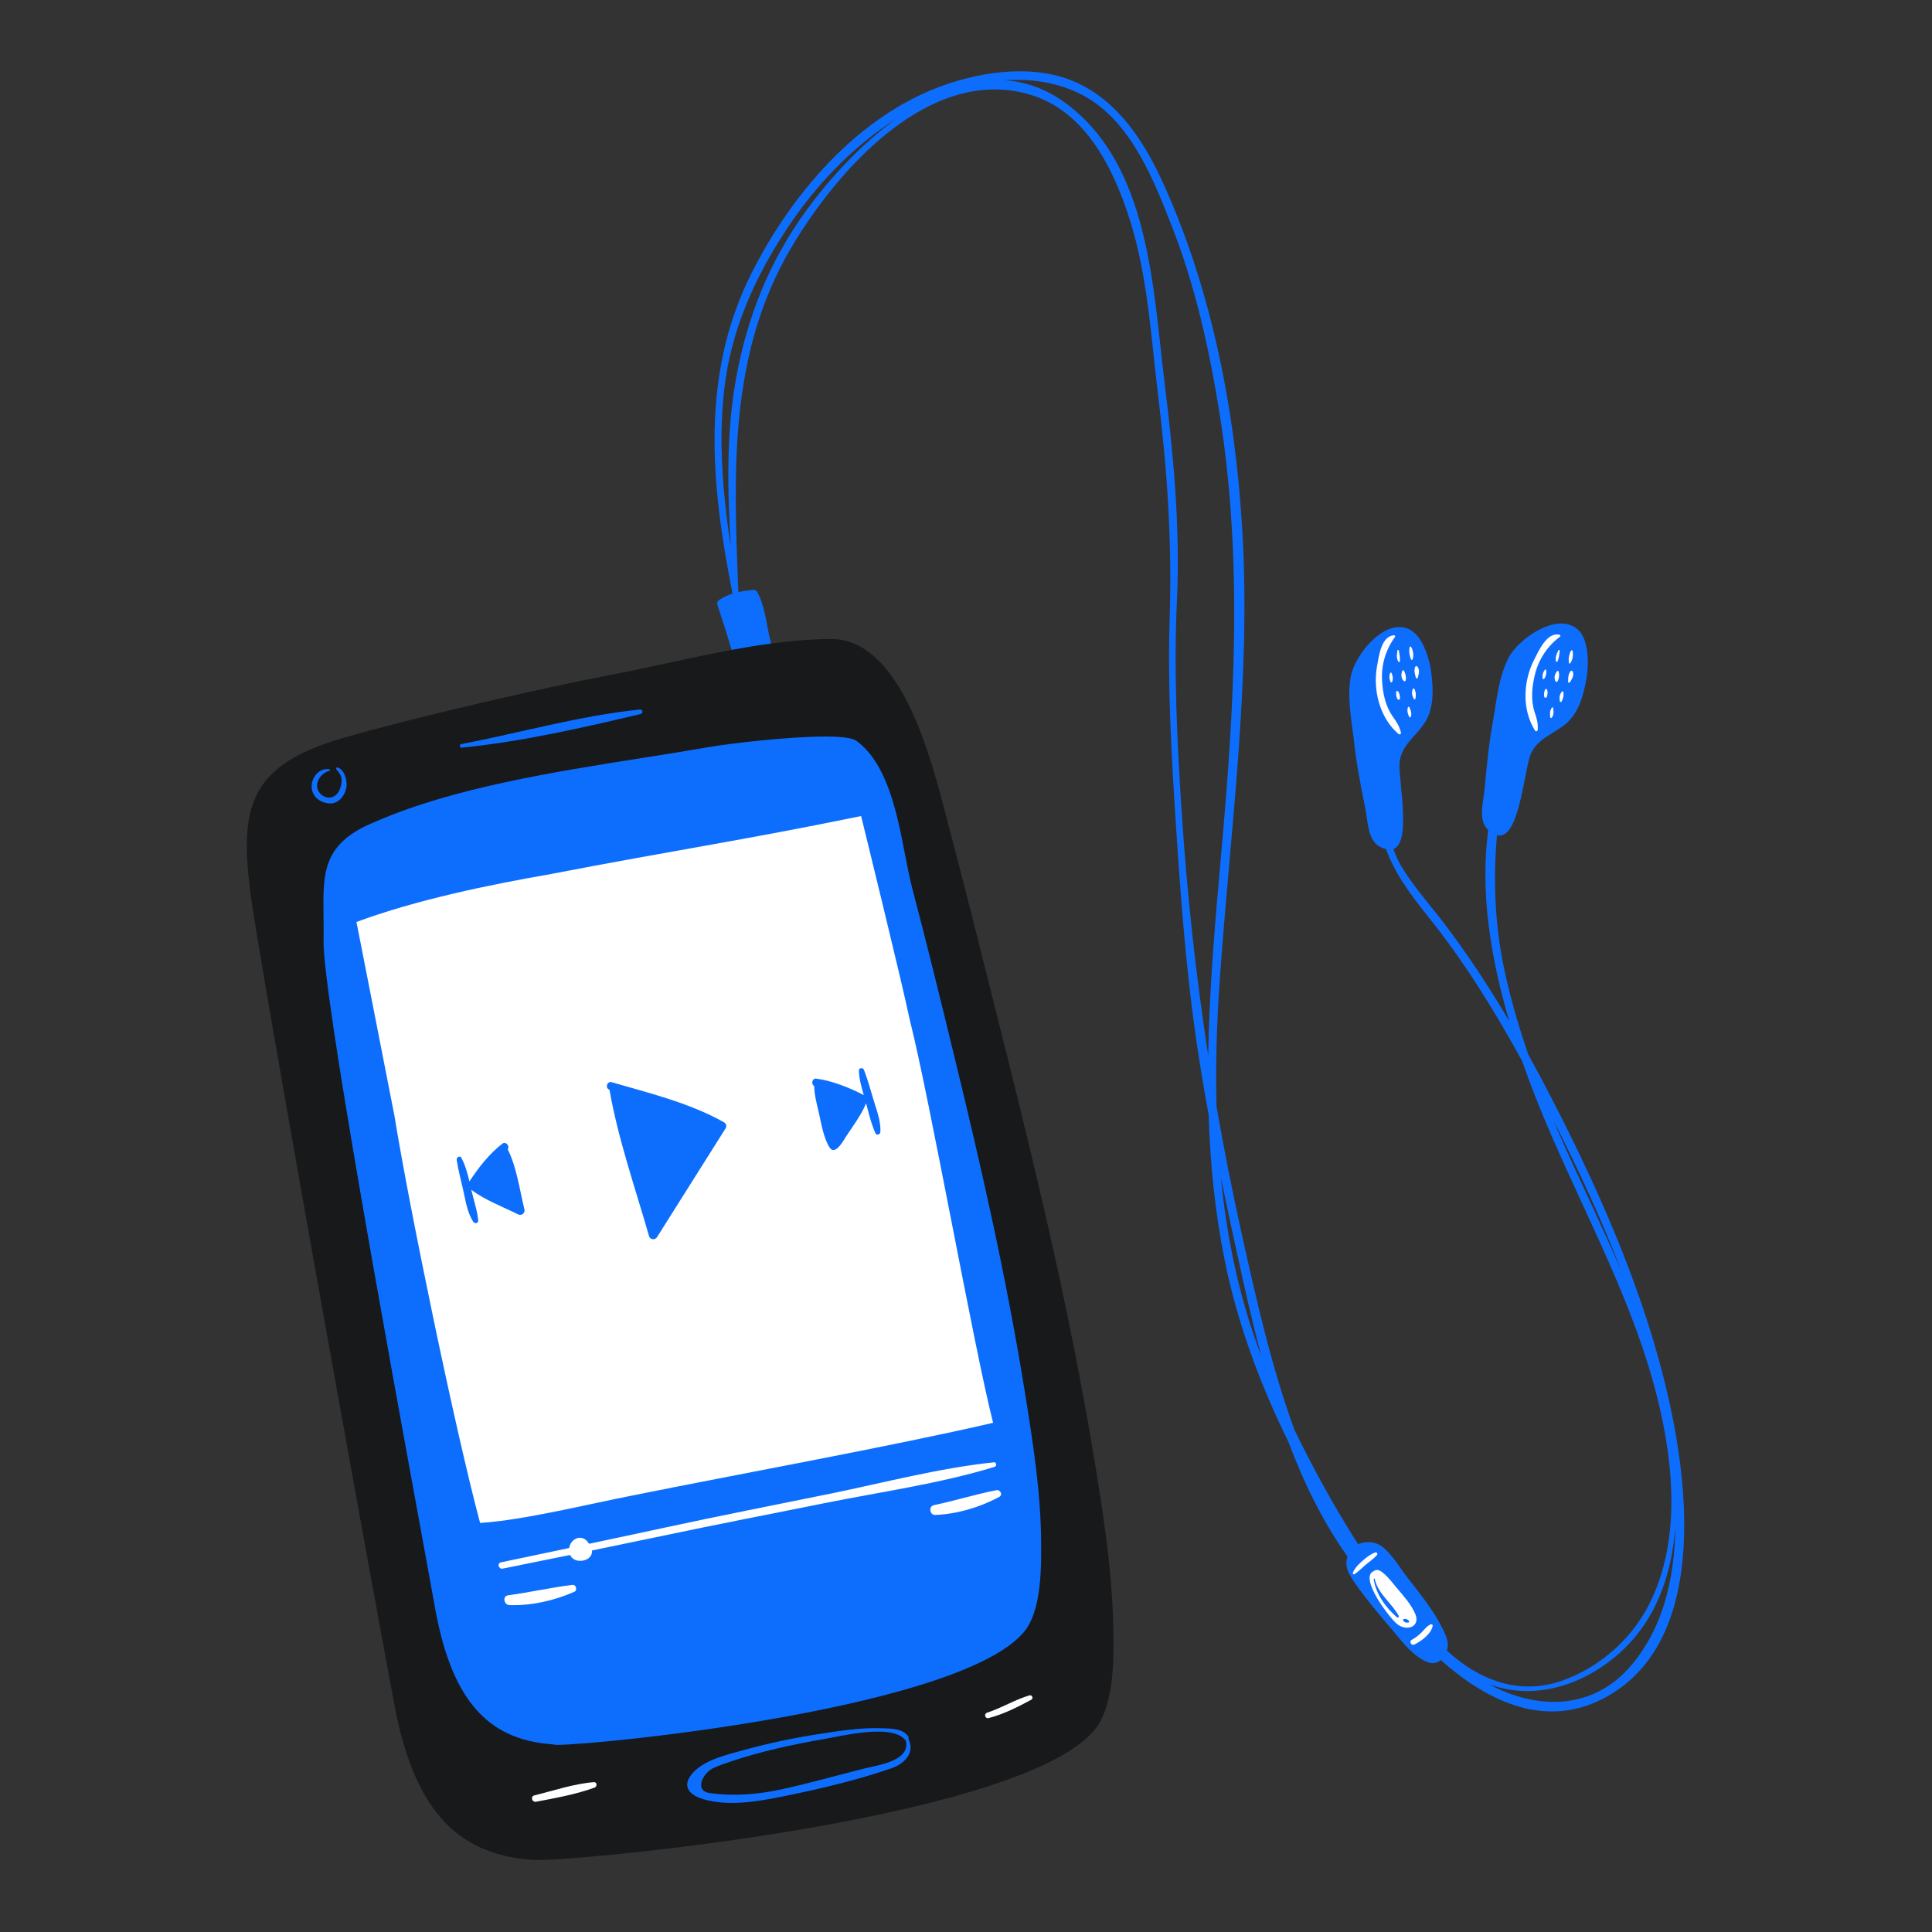 <svg xmlns="http://www.w3.org/2000/svg" xmlns:xlink="http://www.w3.org/1999/xlink" width="500" zoomAndPan="magnify" viewBox="0 0 375 375" height="500" preserveAspectRatio="xMidYMid meet" version="1.0"><rect x="0" y="0" width="375" height="375" fill="#333333" stroke="none"/><defs><clipPath id="0d924361fe"><path d="M 47.906 121.461 L 216.598 121.461 L 216.598 361.02 L 47.906 361.02 Z M 47.906 121.461 " clip-rule="nonzero"/></clipPath><clipPath id="f6942d72b6"><path d="M 138.152 13.84 L 326.906 13.84 L 326.906 332.539 L 138.152 332.539 Z M 138.152 13.84 " clip-rule="nonzero"/></clipPath></defs><g clip-path="url(#0d924361fe)"><path fill="#18191a" d="M 142.336 126.047 L 142.348 126.082 C 142.234 126.105 142.121 126.121 142.004 126.145 C 137.73 126.934 133.469 127.855 129.262 128.77 C 125.402 129.605 121.758 130.398 118.125 131.086 C 105.281 133.512 79.98 139.352 66.605 143.238 C 48.445 148.512 46.434 156.465 48.621 173.445 C 50.309 186.496 70.258 297.324 76.309 329.602 C 80.004 350.559 88.102 359.941 103.367 361.008 C 103.656 361.027 104.035 361.02 104.488 361.02 C 114.82 361.02 199.711 352.801 212.82 335.316 C 216.367 330.406 216.191 321.336 216.086 315.91 L 216.082 315.719 C 215.855 304.156 213.875 292.18 212.285 282.555 C 207.797 255.414 201.426 228.711 195.215 203.898 L 193.52 197.129 C 190.605 185.449 187.582 173.371 184.453 161.535 C 184.25 160.766 184.031 159.922 183.797 159.008 C 180.652 146.785 174.805 124.027 161.305 124.027 C 157.461 124.055 153.566 124.387 149.66 124.91 C 149.547 124.926 149.43 124.945 149.316 124.961 C 149.254 124.727 149.191 124.492 149.137 124.254 C 148.934 123.391 148.773 122.516 148.613 121.664 L 142.336 126.047 " fill-opacity="1" fill-rule="nonzero"/></g><g clip-path="url(#f6942d72b6)"><path fill="#0d6efd" d="M 316.055 323.879 C 308.652 332.066 297.938 331.758 289.043 326.91 C 297.207 329.965 306.559 327.586 313.945 321.207 C 321.422 314.75 324.465 305.75 325.191 296.324 C 325.055 306.262 322.832 316.391 316.055 323.879 Z M 236.965 228.516 C 237.965 233.395 239.012 238.266 240.078 243.129 C 241.5 249.633 243.012 256.422 244.828 263.207 C 240.562 252.109 238.141 240.395 236.965 228.516 Z M 234.512 204.863 C 232.09 189.117 230.379 173.297 229.336 157.227 C 228.461 143.73 227.809 130.18 228.441 116.656 C 229.117 102.211 227.734 88.027 225.977 73.703 C 223.773 55.75 223.066 32.309 207.203 20.285 C 203.238 17.281 199.133 15.848 195.023 15.582 C 200.668 15.199 206.316 16.148 211.117 19.016 C 219.801 24.203 224.09 35.277 227.574 44.227 C 232.07 55.758 234.73 67.855 236.688 80.055 C 241.285 108.723 239.59 137.203 237.012 165.973 C 235.848 178.984 234.719 191.938 234.512 204.863 Z M 156.48 40.883 C 149.379 50.656 145.051 61.445 142.891 73.328 C 140.926 84.137 141.211 95.148 141.832 106.109 C 140.234 95.207 139.242 84.227 140.891 73.246 C 142.574 62.004 147.762 51.43 154.246 42.211 C 159.543 34.688 166.211 27.996 173.969 23.02 C 166.918 28.121 160.762 34.996 156.48 40.883 Z M 303.547 222.133 C 302.863 220.598 302.199 219.059 301.543 217.512 C 306.309 226.895 310.898 236.719 314.75 246.812 C 311.199 238.484 307.207 230.316 303.547 222.133 Z M 324.098 272.473 C 319.281 250.484 309.508 228.938 299.039 209.109 C 298.242 207.609 297.434 206.117 296.613 204.629 C 294.961 199.801 293.516 194.902 292.363 189.922 C 290.195 180.555 289.742 171.402 290.562 162.098 C 294.645 163.27 295.723 150.875 296.938 146.828 C 298.168 143.27 301.598 142.582 304.199 140.25 C 306.531 138.059 307.348 134.91 307.898 131.895 C 308.406 129.242 308.465 124.297 306.367 122.301 C 304.605 120.625 302.117 120.773 299.73 121.773 C 296.715 123.035 293.867 125.645 292.828 127.645 C 290.91 131.344 290.5 135.867 289.812 139.84 C 288.992 144.227 288.582 148.609 288.172 152.992 C 287.938 155.77 286.797 159.176 288.859 161.113 C 287.234 173.434 289.418 186.234 292.957 198.219 C 289.062 191.617 284.848 185.199 280.219 179.117 C 277.57 175.641 274.641 172.387 272.312 168.672 C 271.523 167.418 270.918 166.117 270.453 164.777 C 273.879 163.645 271.613 152.426 271.625 148.406 C 271.789 144.641 274.879 143.004 276.707 140.031 C 278.312 137.27 278.199 134.008 277.863 130.965 C 277.598 128.281 276.242 123.527 273.66 122.211 C 271.496 121.105 269.152 121.957 267.148 123.598 C 264.617 125.668 262.629 128.98 262.211 131.195 C 261.426 135.289 262.324 139.738 262.801 143.746 C 263.266 148.184 264.121 152.5 264.98 156.82 C 265.621 159.879 265.379 164.039 269.016 164.77 C 270.699 169.449 273.668 173.516 277.266 178 C 284.211 186.648 290.094 196.18 295.438 205.926 C 295.633 206.48 295.828 207.031 296.023 207.582 C 302.215 224.93 311.383 241.031 317.68 258.34 C 323.48 274.297 328.242 295.73 319.977 311.641 C 316.465 318.398 310.25 323.77 303.082 326.258 C 294.801 329.133 286.922 326.039 280.836 320.363 C 281.434 318.656 280.395 316.867 279.625 315.391 C 277.895 312.062 275.363 309.051 273.09 306.082 C 271.641 304.188 270.164 301.629 268.25 300.176 C 266.992 299.223 265.094 299.047 263.613 299.73 C 263.344 299.309 263.078 298.891 262.812 298.473 C 258.574 291.746 254.742 284.688 251.234 277.504 C 246.723 265.113 243.793 251.977 241.016 239.492 C 239.18 231.23 237.555 222.984 236.121 214.727 C 235.918 206.566 236.184 198.41 236.742 190.41 C 238.762 161.352 242.828 132.391 241.145 103.207 C 239.816 80.117 235.289 56.371 225.637 35.277 C 222.082 27.508 217.109 19.816 209.125 16.098 C 201.098 12.367 190.867 13.762 182.852 16.668 C 166.363 22.652 153.625 37.688 145.914 52.941 C 135.855 72.832 138.012 94.152 142.184 115.227 C 141.289 115.508 140.422 115.891 139.598 116.445 C 139.312 116.641 139.121 116.988 139.234 117.344 C 140.184 120.297 141.16 123.195 142.004 126.141 C 144.555 125.672 147.109 125.246 149.66 124.91 C 149.594 124.664 149.527 124.422 149.473 124.172 C 148.746 121.039 148.516 117.793 146.984 114.91 C 146.852 114.668 146.516 114.449 146.23 114.48 C 145.234 114.59 144.258 114.719 143.312 114.926 C 142.41 91.859 141.344 68.785 153.578 48.074 C 162.379 33.176 180.328 12.605 199.887 18.352 C 210.633 21.508 216.09 32.613 219.238 42.453 C 222.812 53.637 223.414 65.57 224.836 77.148 C 226.586 91.426 227.492 105.387 227.039 119.766 C 226.605 133.34 227.379 146.926 228.273 160.465 C 229.168 174.113 230.168 187.711 232.109 201.258 C 232.832 206.305 233.676 211.332 234.594 216.344 C 234.891 225.746 235.812 235.141 237.699 244.543 C 240.117 256.602 244.492 268.527 250.078 279.855 C 253.059 287.793 256.758 295.383 261.551 302.125 C 260.875 304.176 261.902 305.711 263.176 307.531 C 265.293 310.555 267.734 313.414 270.125 316.219 C 271.883 318.285 273.777 320.895 276.223 322.203 C 276.223 322.203 276.227 322.203 276.227 322.203 C 277.629 323.047 278.762 323.004 279.652 322.203 C 288.965 330.5 300.492 335.871 312.152 329.164 C 330.762 318.473 327.91 289.895 324.098 272.473 " fill-opacity="1" fill-rule="nonzero"/></g><path fill="#0d6efd" d="M 199.078 271.148 C 195.348 247.66 190.027 224.719 185.312 205.379 L 185.25 205.121 C 182.637 194.387 179.934 183.293 177.07 172.426 C 176.566 170.52 176.133 168.27 175.672 165.887 C 174.16 158.059 172.277 148.316 166.344 143.879 C 165.773 143.449 164.559 142.961 160.215 142.961 C 153.055 142.961 141.602 144.305 137.465 145.027 C 133.477 145.727 129.234 146.398 124.848 147.09 C 107.582 149.816 88.016 152.902 73.078 159.406 C 62.598 163.57 62.68 169.227 62.797 177.781 C 62.816 179.277 62.84 180.883 62.805 182.59 C 62.605 192.578 75.129 261.098 81.855 297.902 C 82.789 303.012 83.609 307.523 84.27 311.148 C 87.383 329.402 94.219 337.637 107.125 338.566 C 107.371 338.582 107.691 338.68 108.078 338.68 C 116.766 338.68 188.145 331.426 199.184 316.199 C 202.184 311.906 202.121 303.957 202.082 299.145 C 202.008 289.559 200.453 279.781 199.078 271.148 " fill-opacity="1" fill-rule="nonzero"/><path fill="#0d6efd" d="M 167.641 343.297 C 162.344 344.629 157.098 346.137 151.754 347.297 C 147.176 348.293 142.512 348.684 137.844 348.047 C 134.578 347.602 136.5 344.137 138.391 343.215 C 139.465 342.691 140.621 342.32 141.75 341.938 C 147.684 339.93 153.914 338.59 160.082 337.523 C 163.25 336.98 172.93 334.562 175.594 337.629 C 175.652 337.691 175.715 337.727 175.785 337.742 C 176.926 341.816 170.324 342.625 167.641 343.297 Z M 176.309 337.074 C 175.289 335.461 172.836 335.508 171.152 335.449 C 167.043 335.305 162.848 335.973 158.797 336.602 C 153.973 337.344 149.18 338.359 144.473 339.656 C 141.387 340.508 137.141 341.461 134.766 343.816 C 132.273 346.289 133.328 348.285 136.523 349.227 C 141.414 350.676 147.254 349.645 152.129 348.652 C 159.055 347.242 166.27 345.559 172.953 343.246 C 175.598 342.332 177.664 340.238 176.309 337.504 C 176.383 337.379 176.402 337.219 176.309 337.074 " fill-opacity="1" fill-rule="nonzero"/><path fill="#0d6efd" d="M 67.234 152.855 C 67.461 151.621 66.883 149.398 65.543 148.965 C 65.301 148.887 65.164 149.195 65.312 149.363 C 66.195 150.367 66.5 151.016 66.215 152.359 C 65.996 153.375 65.484 154.422 64.422 154.734 C 63.059 155.141 61.605 153.965 61.543 152.621 C 61.477 151.246 62.648 149.914 63.938 149.621 C 64.141 149.578 64.07 149.312 63.895 149.293 C 62.074 149.055 60.617 150.652 60.5 152.402 C 60.363 154.457 62.004 155.836 63.973 155.945 C 65.738 156.043 66.945 154.426 67.234 152.855 " fill-opacity="1" fill-rule="nonzero"/><path fill="#0d6efd" d="M 200.207 327.957 C 200.246 327.957 200.246 327.898 200.207 327.898 C 200.172 327.898 200.172 327.957 200.207 327.957 " fill-opacity="1" fill-rule="nonzero"/><path fill="#0d6efd" d="M 89.598 145.125 C 101.242 143.965 113.008 141.277 124.379 138.582 C 124.859 138.469 124.766 137.668 124.266 137.715 C 112.586 138.895 101.023 142.223 89.504 144.438 C 89.121 144.512 89.203 145.168 89.598 145.125 " fill-opacity="1" fill-rule="nonzero"/><path fill="#ffffff" d="M 273.348 314.938 C 272.879 314.984 272.602 314.922 272.348 314.523 C 272.285 314.426 272.348 314.285 272.457 314.258 C 272.906 314.141 273.152 314.293 273.48 314.613 C 273.609 314.738 273.504 314.922 273.348 314.938 Z M 271.141 313.91 C 268.973 312.027 267.062 309.41 266.629 306.531 C 266.609 306.402 266.805 306.34 266.832 306.473 C 267.445 309.34 270.156 311.168 271.496 313.637 C 271.617 313.867 271.332 314.074 271.141 313.91 Z M 274.699 313.254 C 273.926 311.426 272.395 309.734 271.133 308.238 C 270.211 307.145 269.344 305.941 268.184 305.09 C 267.551 304.621 267.047 304.648 266.691 304.93 C 263.582 306.078 269.879 314.328 271.336 315.352 C 273.207 316.66 275.73 315.68 274.699 313.254 " fill-opacity="1" fill-rule="nonzero"/><path fill="#ffffff" d="M 267.262 301.832 C 267.445 301.621 267.273 301.23 266.965 301.328 C 266.078 301.621 265.379 302.172 264.676 302.766 C 263.863 303.457 263.027 304.238 262.602 305.234 C 262.52 305.422 262.699 305.684 262.91 305.543 C 263.629 305.07 264.242 304.453 264.887 303.883 C 265.672 303.191 266.566 302.633 267.262 301.832 " fill-opacity="1" fill-rule="nonzero"/><path fill="#ffffff" d="M 277.668 315.293 C 277.023 315.586 276.598 316.129 276.129 316.641 C 275.516 317.305 274.82 317.855 274.027 318.285 C 273.43 318.613 273.957 319.5 274.555 319.191 C 275.902 318.508 277.762 317.191 278.078 315.609 C 278.133 315.355 277.898 315.191 277.668 315.293 " fill-opacity="1" fill-rule="nonzero"/><path fill="#ffffff" d="M 199.82 329.07 C 196.961 329.91 194.426 331.52 191.594 332.43 C 190.926 332.641 191.199 333.664 191.887 333.484 C 194.824 332.711 197.52 331.348 200.176 329.914 C 200.641 329.664 200.324 328.922 199.82 329.07 " fill-opacity="1" fill-rule="nonzero"/><path fill="#ffffff" d="M 115.266 345.914 C 111.371 346.227 107.504 347.555 103.719 348.484 C 102.91 348.684 103.258 349.867 104.059 349.715 C 107.832 348.996 111.797 348.285 115.41 346.973 C 115.945 346.777 115.91 345.863 115.266 345.914 " fill-opacity="1" fill-rule="nonzero"/><path fill="#ffffff" d="M 192.918 283.836 C 182.277 284.945 171.656 287.781 161.18 289.918 C 150.406 292.117 139.609 294.219 128.867 296.547 C 124.035 297.594 119.203 298.621 114.371 299.641 C 114.316 299.578 114.262 299.52 114.203 299.465 C 113.492 298.344 112.125 298.082 111.086 299.172 C 110.742 299.535 110.547 299.996 110.473 300.469 C 106.059 301.398 101.645 302.324 97.23 303.254 C 96.434 303.422 96.773 304.629 97.566 304.469 C 101.926 303.594 106.289 302.707 110.645 301.82 C 110.867 302.281 111.254 302.664 111.832 302.844 C 113.051 303.227 114.887 302.648 114.91 301.137 C 114.91 301.07 114.895 301.016 114.891 300.949 C 119.398 300.023 123.91 299.094 128.414 298.145 C 138.871 295.934 149.367 293.91 159.848 291.797 C 170.848 289.578 182.305 288.004 193.039 284.719 C 193.504 284.574 193.441 283.777 192.918 283.836 " fill-opacity="1" fill-rule="nonzero"/><path fill="#ffffff" d="M 111.121 307.625 C 106.926 308.137 102.801 309.082 98.605 309.652 C 97.484 309.805 97.82 311.52 98.863 311.551 C 103.117 311.691 107.613 310.676 111.484 308.961 C 112.117 308.676 111.82 307.539 111.121 307.625 " fill-opacity="1" fill-rule="nonzero"/><path fill="#ffffff" d="M 193.398 289.246 C 189.316 290.051 185.34 291.285 181.27 292.152 C 180.199 292.375 180.441 294.098 181.527 294.051 C 185.793 293.875 190.203 292.566 193.945 290.555 C 194.699 290.148 194.16 289.098 193.398 289.246 " fill-opacity="1" fill-rule="nonzero"/><path fill="#ffffff" d="M 118.738 210.059 C 126.066 212.188 133.859 214.066 140.562 217.855 C 140.945 218.074 141.094 218.605 140.859 218.98 C 136.422 226.031 131.969 233.078 127.527 240.129 C 127.137 240.742 126.184 240.645 125.977 239.926 C 123.293 230.562 119.984 221.125 118.297 211.516 C 117.402 211.215 117.805 209.781 118.738 210.059 Z M 158.402 209.363 C 161.391 209.719 164.941 211.141 167.66 212.555 C 167.203 211.004 166.758 209.43 166.711 207.812 C 166.691 207.207 167.508 207.176 167.703 207.68 C 168.48 209.68 169.035 211.809 169.668 213.863 C 170.254 215.773 170.984 217.699 170.883 219.719 C 170.863 220.184 170.156 220.473 169.934 219.977 C 169.094 218.145 168.641 216.109 168.113 214.156 C 167.168 216.414 165.559 218.57 164.23 220.578 C 163.766 221.281 162.078 224.488 160.977 222.664 C 159.77 220.668 159.402 217.922 158.867 215.691 C 158.488 214.113 158.066 212.438 158.031 210.793 C 158.023 210.793 158.02 210.789 158.016 210.785 C 157.398 210.434 157.617 209.27 158.402 209.363 Z M 100.547 235.703 C 97.617 234.238 94.121 232.941 91.484 230.934 C 91.496 230.98 91.508 231.031 91.516 231.078 C 91.969 233.012 92.637 234.93 92.82 236.91 C 92.871 237.449 92.121 237.566 91.867 237.168 C 90.781 235.48 90.43 233.434 90.012 231.492 C 89.562 229.387 88.965 227.273 88.641 225.145 C 88.566 224.617 89.277 224.211 89.566 224.754 C 90.32 226.168 90.746 227.746 91.117 229.32 C 92.766 226.754 95.133 223.758 97.539 221.973 C 98.184 221.496 98.949 222.398 98.586 223.02 C 98.574 223.039 98.562 223.059 98.547 223.074 C 100.312 226.598 100.867 230.98 101.789 234.746 C 101.977 235.496 101.207 236.039 100.547 235.703 Z M 192.758 276.164 C 189.027 261.523 180.379 212.895 176.656 198.25 C 174.793 189.465 167.141 158.398 167.141 158.398 C 143.715 163.195 130.41 165.113 106.98 169.641 C 94.738 171.77 80.629 174.699 69.188 178.957 C 69.188 178.957 74.973 208.367 76.57 216.621 C 79.5 234.723 88.398 277.762 93.188 295.602 C 101.707 295.066 114.496 291.871 122.75 290.277 C 142.445 286.281 173.324 280.688 192.758 276.164 " fill-opacity="1" fill-rule="nonzero"/><path fill="#ffffff" d="M 297.934 130.914 C 298.648 127.969 300.379 125.379 302.77 123.598 C 302.906 123.496 302.918 123.25 302.715 123.203 C 300.27 122.637 298.703 126.258 297.809 127.984 C 295.637 132.176 295.367 137.742 297.949 141.797 C 298.105 142.043 298.453 141.934 298.469 141.656 C 298.562 140.332 298.281 139.496 297.867 138.211 C 297.086 135.805 297.348 133.32 297.934 130.914 " fill-opacity="1" fill-rule="nonzero"/><path fill="#ffffff" d="M 302.508 126.199 C 302.164 126.879 301.805 127.621 302.035 128.383 C 302.07 128.488 302.227 128.523 302.281 128.414 C 302.609 127.766 302.664 126.984 302.746 126.266 C 302.754 126.137 302.562 126.094 302.508 126.199 " fill-opacity="1" fill-rule="nonzero"/><path fill="#ffffff" d="M 304.766 128.754 C 305.273 128.105 305.402 127.129 305.23 126.332 C 305.203 126.195 305.016 126.188 304.949 126.293 C 304.547 126.945 304.414 127.895 304.516 128.648 C 304.527 128.758 304.676 128.867 304.766 128.754 " fill-opacity="1" fill-rule="nonzero"/><path fill="#ffffff" d="M 300.113 130.082 C 300.098 129.98 299.961 129.875 299.871 129.984 C 299.48 130.48 299.359 131 299.41 131.633 C 299.426 131.812 299.645 131.875 299.75 131.723 C 300.102 131.219 300.191 130.688 300.113 130.082 " fill-opacity="1" fill-rule="nonzero"/><path fill="#ffffff" d="M 302.281 130.25 C 301.781 130.715 301.559 131.648 301.926 132.238 C 302.02 132.387 302.223 132.383 302.316 132.238 C 302.641 131.727 302.691 130.898 302.523 130.316 C 302.492 130.207 302.363 130.18 302.281 130.25 " fill-opacity="1" fill-rule="nonzero"/><path fill="#ffffff" d="M 305.281 130.367 C 305.219 130.207 305 130.109 304.867 130.262 C 304.352 130.852 304.398 131.574 304.363 132.32 C 304.352 132.523 304.633 132.582 304.73 132.418 C 305.121 131.777 305.562 131.137 305.281 130.367 " fill-opacity="1" fill-rule="nonzero"/><path fill="#ffffff" d="M 299.926 133.812 C 299.684 134.246 299.68 134.684 299.719 135.176 C 299.742 135.465 300.156 135.547 300.246 135.246 C 300.379 134.773 300.461 134.332 300.289 133.863 C 300.23 133.711 300.016 133.652 299.926 133.812 " fill-opacity="1" fill-rule="nonzero"/><path fill="#ffffff" d="M 303.184 134.23 C 302.676 134.801 302.648 135.398 302.77 136.133 C 302.793 136.289 303.035 136.309 303.098 136.176 C 303.418 135.547 303.57 135 303.441 134.297 C 303.418 134.184 303.258 134.148 303.184 134.23 " fill-opacity="1" fill-rule="nonzero"/><path fill="#ffffff" d="M 301.211 137.367 C 300.801 137.938 300.805 138.578 300.91 139.25 C 300.93 139.402 301.133 139.387 301.203 139.289 C 301.621 138.711 301.57 138.082 301.465 137.398 C 301.441 137.266 301.27 137.277 301.211 137.367 " fill-opacity="1" fill-rule="nonzero"/><path fill="#ffffff" d="M 271.449 142.469 C 271.66 142.652 271.984 142.48 271.918 142.195 C 271.617 140.91 271.109 140.195 270.34 139.094 C 268.887 137.012 268.402 134.578 268.258 132.094 C 268.078 129.035 268.988 126.059 270.77 123.629 C 270.867 123.5 270.742 123.293 270.582 123.305 C 268.082 123.48 267.641 127.375 267.285 129.293 C 266.434 133.934 267.797 139.344 271.449 142.469 " fill-opacity="1" fill-rule="nonzero"/><path fill="#ffffff" d="M 271.688 128.422 C 271.805 127.703 271.633 126.941 271.504 126.23 C 271.48 126.109 271.281 126.109 271.258 126.23 C 271.125 126.977 270.996 127.793 271.441 128.453 C 271.5 128.539 271.664 128.543 271.688 128.422 " fill-opacity="1" fill-rule="nonzero"/><path fill="#ffffff" d="M 274.172 127.98 C 274.465 127.234 274.285 126.258 273.902 125.566 C 273.836 125.449 273.652 125.477 273.621 125.602 C 273.422 126.355 273.586 127.316 273.906 128.016 C 273.965 128.148 274.137 128.086 274.172 127.98 " fill-opacity="1" fill-rule="nonzero"/><path fill="#ffffff" d="M 269.832 130.648 C 269.605 131.223 269.656 131.758 269.883 132.324 C 269.945 132.488 270.172 132.504 270.23 132.324 C 270.43 131.723 270.344 131.18 270.086 130.613 C 270.031 130.492 269.867 130.547 269.832 130.648 " fill-opacity="1" fill-rule="nonzero"/><path fill="#ffffff" d="M 272.836 132.07 C 273 131.492 272.805 130.668 272.48 130.164 C 272.422 130.074 272.285 130.066 272.227 130.164 C 271.891 130.75 271.938 131.715 272.461 132.168 C 272.586 132.281 272.789 132.242 272.836 132.07 " fill-opacity="1" fill-rule="nonzero"/><path fill="#ffffff" d="M 275.195 131.535 C 275.379 130.809 275.621 130.062 275.129 129.41 C 275.031 129.281 274.793 129.223 274.707 129.41 C 274.387 130.129 274.633 130.805 274.816 131.535 C 274.863 131.723 275.148 131.723 275.195 131.535 " fill-opacity="1" fill-rule="nonzero"/><path fill="#ffffff" d="M 271.734 135.547 C 271.727 135.027 271.664 134.586 271.344 134.172 C 271.254 134.059 271.043 134.125 271.016 134.262 C 270.914 134.746 271.027 135.16 271.211 135.621 C 271.316 135.887 271.742 135.871 271.734 135.547 " fill-opacity="1" fill-rule="nonzero"/><path fill="#ffffff" d="M 274.254 133.703 C 273.934 134.398 274.074 134.973 274.406 135.641 C 274.477 135.777 274.715 135.754 274.742 135.598 C 274.859 134.91 274.848 134.332 274.52 133.703 C 274.473 133.605 274.305 133.598 274.254 133.703 " fill-opacity="1" fill-rule="nonzero"/><path fill="#ffffff" d="M 273.836 139.133 C 274.062 138.457 273.84 137.867 273.535 137.246 C 273.477 137.129 273.316 137.176 273.277 137.281 C 273.055 137.945 273.242 138.562 273.539 139.168 C 273.605 139.301 273.793 139.25 273.836 139.133 " fill-opacity="1" fill-rule="nonzero"/></svg>